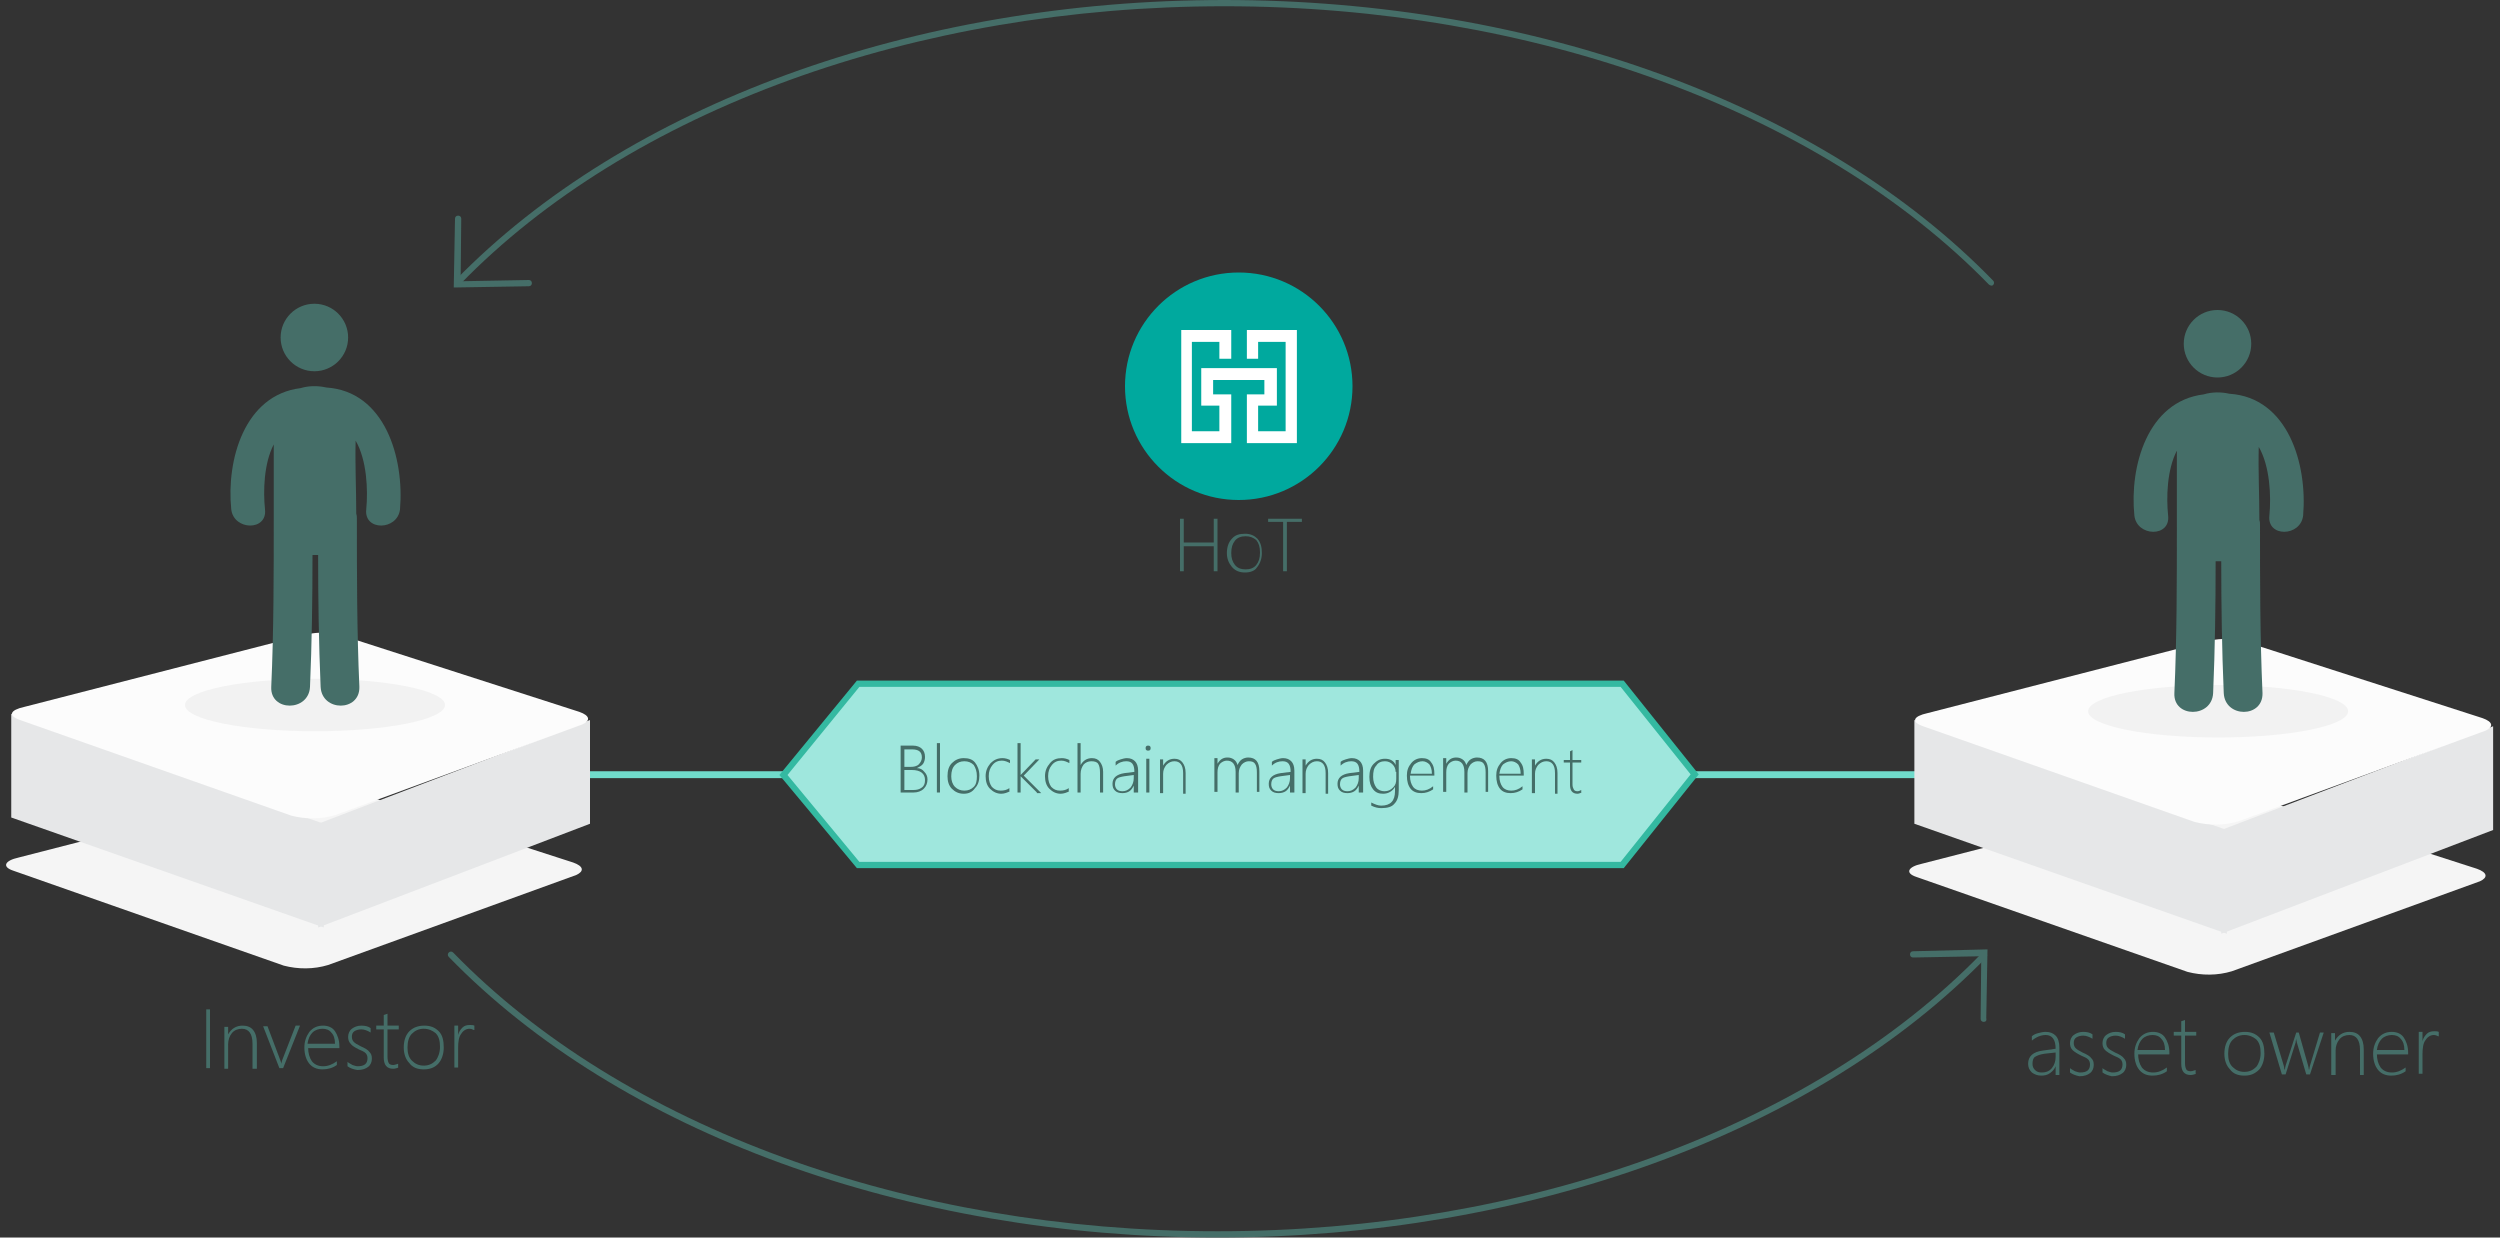 <?xml version="1.0" encoding="utf-8"?>
<!-- Generator: Adobe Illustrator 22.1.0, SVG Export Plug-In . SVG Version: 6.00 Build 0)  -->
<svg version="1.1" id="图层_1" xmlns="http://www.w3.org/2000/svg" xmlns:xlink="http://www.w3.org/1999/xlink" x="0px" y="0px"
	 viewBox="0 0 400 198" style="enable-background:new 0 0 400 198;" xml:space="preserve">
<rect x="0" y="0" width="400" height="198" fill="#333333" stroke="none"/>
<style type="text/css">
	.st0{fill:#456E68;}
	.st1{fill:#70DBCB;}
	.st2{fill:#F5F5F5;}
	.st3{fill:#E6E7E8;}
	.st4{fill:#FCFCFC;}
	.st5{fill:#F2F2F2;}
	.st6{fill:#00A99E;}
	.st7{fill:#FFFFFF;}
	.st8{fill:none;stroke:#456E68;stroke-linecap:round;stroke-miterlimit:10;}
	.st9{fill:none;stroke:#000000;stroke-miterlimit:10;}
	.st10{fill:#9FE7DD;}
	.st11{fill:#34B9A1;}
</style>
<g>
	<path class="st0" d="M328.9,171.9v-1.3h0c-0.2,0.5-0.5,0.8-0.9,1.1c-0.4,0.3-0.9,0.4-1.4,0.4c-0.6,0-1.1-0.2-1.5-0.5
		c-0.4-0.4-0.6-0.8-0.6-1.4c0-1.2,0.8-1.9,2.3-2.1l2.1-0.3c0-1.4-0.5-2.2-1.6-2.2c-0.7,0-1.5,0.3-2.2,0.9v-0.7
		c0.2-0.2,0.6-0.4,1-0.5c0.4-0.1,0.8-0.2,1.2-0.2c0.7,0,1.2,0.2,1.6,0.6c0.4,0.4,0.6,1.1,0.6,1.9v4.4H328.9z M327.1,168.6
		c-0.7,0.1-1.2,0.3-1.5,0.5c-0.3,0.2-0.4,0.6-0.4,1.1c0,0.4,0.1,0.7,0.4,1c0.3,0.3,0.6,0.4,1.1,0.4c0.6,0,1.2-0.2,1.6-0.7
		s0.6-1.1,0.6-1.8v-0.7L327.1,168.6z"/>
	<path class="st0" d="M331.2,171.6v-0.7c0.2,0.2,0.5,0.3,0.8,0.5c0.3,0.1,0.6,0.2,0.8,0.2c1.1,0,1.6-0.4,1.6-1.3
		c0-0.3-0.1-0.6-0.3-0.8c-0.2-0.2-0.6-0.4-1.1-0.6c-0.6-0.3-1.1-0.6-1.4-0.9c-0.3-0.3-0.4-0.7-0.4-1.1c0-0.5,0.2-1,0.6-1.3
		c0.4-0.3,0.9-0.5,1.5-0.5c0.6,0,1.1,0.1,1.5,0.4v0.7c-0.5-0.3-1-0.5-1.5-0.5c-0.4,0-0.8,0.1-1.1,0.3c-0.3,0.2-0.4,0.5-0.4,0.9
		c0,0.3,0.1,0.6,0.3,0.8c0.2,0.2,0.5,0.4,1.1,0.7c0.7,0.3,1.2,0.6,1.4,0.9c0.3,0.3,0.4,0.6,0.4,1.1c0,0.5-0.2,1-0.6,1.3
		c-0.4,0.3-0.9,0.5-1.7,0.5C332.2,172.1,331.6,171.9,331.2,171.6z"/>
	<path class="st0" d="M336.4,171.6v-0.7c0.2,0.2,0.5,0.3,0.8,0.5c0.3,0.1,0.6,0.2,0.8,0.2c1.1,0,1.6-0.4,1.6-1.3
		c0-0.3-0.1-0.6-0.3-0.8c-0.2-0.2-0.6-0.4-1.1-0.6c-0.6-0.3-1.1-0.6-1.4-0.9c-0.3-0.3-0.4-0.7-0.4-1.1c0-0.5,0.2-1,0.6-1.3
		c0.4-0.3,0.9-0.5,1.5-0.5c0.6,0,1.1,0.1,1.5,0.4v0.7c-0.5-0.3-1-0.5-1.5-0.5c-0.4,0-0.8,0.1-1.1,0.3c-0.3,0.2-0.4,0.5-0.4,0.9
		c0,0.3,0.1,0.6,0.3,0.8c0.2,0.2,0.5,0.4,1.1,0.7c0.7,0.3,1.2,0.6,1.4,0.9c0.3,0.3,0.4,0.6,0.4,1.1c0,0.5-0.2,1-0.6,1.3
		c-0.4,0.3-0.9,0.5-1.7,0.5C337.4,172.1,336.8,171.9,336.4,171.6z"/>
	<path class="st0" d="M342.1,168.6c0,0.9,0.2,1.6,0.6,2.2c0.4,0.5,1,0.8,1.8,0.8c0.8,0,1.5-0.3,2.2-0.8v0.6
		c-0.7,0.5-1.5,0.7-2.3,0.7c-0.9,0-1.6-0.3-2.1-0.9c-0.5-0.6-0.8-1.5-0.8-2.6c0-1,0.3-1.8,0.8-2.5c0.6-0.7,1.3-1,2.2-1
		c0.8,0,1.5,0.3,1.9,0.9c0.4,0.6,0.7,1.4,0.7,2.4v0.3H342.1z M346.4,168c0-0.8-0.2-1.4-0.6-1.8c-0.3-0.4-0.8-0.6-1.4-0.6
		c-0.6,0-1.2,0.2-1.6,0.6c-0.4,0.4-0.7,1-0.8,1.8H346.4z"/>
	<path class="st0" d="M351.4,171.8c-0.3,0.1-0.6,0.2-0.9,0.2c-1,0-1.5-0.6-1.5-1.8v-4.5h-1.2v-0.6h1.2v-1.7c0.1,0,0.2-0.1,0.3-0.1
		c0.1,0,0.2-0.1,0.3-0.1v1.9h1.8v0.6h-1.8v4.4c0,0.5,0.1,0.8,0.2,1c0.1,0.2,0.4,0.3,0.7,0.3c0.2,0,0.5-0.1,0.8-0.2V171.8z"/>
	<path class="st0" d="M359.1,172.1c-1,0-1.8-0.3-2.3-1c-0.6-0.6-0.9-1.5-0.9-2.5c0-1.1,0.3-2,0.9-2.6c0.6-0.6,1.4-0.9,2.4-0.9
		c1,0,1.7,0.3,2.3,0.9c0.6,0.6,0.8,1.5,0.8,2.6c0,1-0.3,1.9-0.8,2.5C360.8,171.8,360.1,172.1,359.1,172.1z M359.1,165.6
		c-0.8,0-1.4,0.3-1.9,0.8c-0.5,0.5-0.7,1.3-0.7,2.2c0,0.9,0.2,1.6,0.7,2.1c0.5,0.5,1.1,0.8,1.9,0.8c0.8,0,1.4-0.3,1.9-0.8
		c0.4-0.5,0.7-1.3,0.7-2.2c0-1-0.2-1.7-0.7-2.2C360.5,165.9,359.9,165.6,359.1,165.6z"/>
	<path class="st0" d="M369.6,171.9H369l-1.5-5.1c0-0.1-0.1-0.3-0.1-0.6h0c0,0.1-0.1,0.3-0.1,0.6l-1.6,5.1h-0.6l-2-6.7h0.7l1.6,5.3
		c0,0.1,0.1,0.3,0.1,0.6h0.1c0-0.1,0-0.3,0.1-0.6l1.7-5.3h0.4l1.5,5.3c0,0.1,0.1,0.3,0.1,0.6h0.1c0-0.1,0-0.3,0.1-0.6l1.6-5.3h0.6
		L369.6,171.9z"/>
	<path class="st0" d="M377.6,171.9V168c0-1.6-0.6-2.4-1.7-2.4c-0.6,0-1.2,0.2-1.6,0.7c-0.4,0.5-0.6,1.1-0.6,1.8v3.9H373v-6.7h0.6
		v1.2h0c0.5-0.9,1.3-1.4,2.3-1.4c0.7,0,1.3,0.2,1.7,0.7s0.6,1.2,0.6,2.1v4.1H377.6z"/>
	<path class="st0" d="M380.3,168.6c0,0.9,0.2,1.6,0.6,2.2c0.4,0.5,1,0.8,1.8,0.8c0.8,0,1.5-0.3,2.2-0.8v0.6
		c-0.7,0.5-1.5,0.7-2.3,0.7c-0.9,0-1.6-0.3-2.1-0.9c-0.5-0.6-0.8-1.5-0.8-2.6c0-1,0.3-1.8,0.8-2.5c0.6-0.7,1.3-1,2.2-1
		c0.8,0,1.5,0.3,1.9,0.9c0.4,0.6,0.7,1.4,0.7,2.4v0.3H380.3z M384.7,168c0-0.8-0.2-1.4-0.6-1.8c-0.3-0.4-0.8-0.6-1.4-0.6
		c-0.6,0-1.2,0.2-1.6,0.6c-0.4,0.4-0.7,1-0.8,1.8H384.7z"/>
	<path class="st0" d="M390.1,165.8c-0.2-0.1-0.4-0.2-0.7-0.2c-0.5,0-1,0.3-1.3,0.8c-0.4,0.5-0.5,1.3-0.5,2.3v3.1h-0.6v-6.7h0.6v1.5
		h0c0.1-0.5,0.4-0.9,0.7-1.2c0.3-0.3,0.7-0.4,1.2-0.4c0.2,0,0.5,0,0.7,0.1V165.8z"/>
</g>
<g>
	<path class="st0" d="M33,170.9v-9.4h0.6v9.4H33z"/>
	<path class="st0" d="M40.4,170.9V167c0-1.6-0.6-2.4-1.7-2.4c-0.6,0-1.2,0.2-1.6,0.7c-0.4,0.5-0.6,1.1-0.6,1.8v3.9h-0.6v-6.7h0.6
		v1.2h0c0.5-0.9,1.3-1.4,2.3-1.4c0.7,0,1.3,0.2,1.7,0.7c0.4,0.5,0.6,1.2,0.6,2.1v4.1H40.4z"/>
	<path class="st0" d="M45.3,170.9h-0.6l-2.6-6.7h0.7l2,5.3c0.1,0.3,0.2,0.5,0.2,0.7h0c0.1-0.3,0.1-0.5,0.2-0.7l2.1-5.4h0.7
		L45.3,170.9z"/>
	<path class="st0" d="M49.3,167.6c0,0.9,0.2,1.6,0.6,2.2c0.4,0.5,1,0.8,1.8,0.8c0.8,0,1.5-0.3,2.2-0.8v0.6c-0.7,0.5-1.5,0.7-2.3,0.7
		c-0.9,0-1.6-0.3-2.1-0.9c-0.5-0.6-0.8-1.5-0.8-2.6c0-1,0.3-1.8,0.8-2.5c0.6-0.7,1.3-1,2.2-1c0.8,0,1.5,0.3,1.9,0.9
		c0.4,0.6,0.7,1.4,0.7,2.4v0.3H49.3z M53.6,167c0-0.8-0.2-1.4-0.6-1.8c-0.3-0.4-0.8-0.6-1.4-0.6c-0.6,0-1.2,0.2-1.6,0.6
		c-0.4,0.4-0.7,1-0.8,1.8H53.6z"/>
	<path class="st0" d="M55.6,170.6v-0.7c0.2,0.2,0.5,0.3,0.8,0.5c0.3,0.1,0.6,0.2,0.8,0.2c1.1,0,1.6-0.4,1.6-1.3
		c0-0.3-0.1-0.6-0.3-0.8c-0.2-0.2-0.6-0.4-1.1-0.6c-0.6-0.3-1.1-0.6-1.3-0.9c-0.3-0.3-0.4-0.7-0.4-1.1c0-0.5,0.2-1,0.6-1.3
		c0.4-0.3,0.9-0.5,1.5-0.5c0.6,0,1.1,0.1,1.5,0.4v0.7c-0.5-0.3-1-0.5-1.5-0.5c-0.4,0-0.8,0.1-1.1,0.3c-0.3,0.2-0.4,0.5-0.4,0.9
		c0,0.3,0.1,0.6,0.3,0.8c0.2,0.2,0.5,0.4,1.1,0.7c0.7,0.3,1.2,0.6,1.4,0.9c0.3,0.3,0.4,0.6,0.4,1.1c0,0.5-0.2,1-0.6,1.3
		c-0.4,0.3-0.9,0.5-1.7,0.5C56.5,171.1,56,170.9,55.6,170.6z"/>
	<path class="st0" d="M63.8,170.8c-0.3,0.1-0.6,0.2-0.9,0.2c-1,0-1.5-0.6-1.5-1.8v-4.5h-1.2v-0.6h1.2v-1.7c0.1,0,0.2-0.1,0.3-0.1
		c0.1,0,0.2-0.1,0.3-0.1v1.9h1.8v0.6H62v4.4c0,0.5,0.1,0.8,0.2,1c0.1,0.2,0.4,0.3,0.7,0.3c0.2,0,0.5-0.1,0.8-0.2V170.8z"/>
	<path class="st0" d="M67.8,171.1c-1,0-1.8-0.3-2.3-1c-0.6-0.6-0.9-1.5-0.9-2.5c0-1.1,0.3-2,0.9-2.6c0.6-0.6,1.4-0.9,2.4-0.9
		c1,0,1.7,0.3,2.3,0.9c0.6,0.6,0.8,1.5,0.8,2.6c0,1-0.3,1.9-0.8,2.5C69.6,170.8,68.8,171.1,67.8,171.1z M67.8,164.6
		c-0.8,0-1.4,0.3-1.9,0.8c-0.5,0.5-0.7,1.3-0.7,2.2c0,0.9,0.2,1.6,0.7,2.1s1.1,0.8,1.9,0.8c0.8,0,1.4-0.3,1.9-0.8
		c0.4-0.5,0.7-1.3,0.7-2.2c0-1-0.2-1.7-0.7-2.2C69.2,164.9,68.6,164.6,67.8,164.6z"/>
	<path class="st0" d="M75.8,164.8c-0.2-0.1-0.4-0.2-0.7-0.2c-0.5,0-1,0.3-1.3,0.8c-0.4,0.5-0.5,1.3-0.5,2.3v3.1h-0.6v-6.7h0.6v1.5h0
		c0.1-0.5,0.4-0.9,0.7-1.2c0.3-0.3,0.7-0.4,1.2-0.4c0.2,0,0.5,0,0.7,0.1V164.8z"/>
</g>
<g id="矩形_48_2_">
	<rect x="89.4" y="123.4" class="st1" width="67.5" height="1.1"/>
</g>
<g id="矩形_48_1_">
	<rect x="239.3" y="123.4" class="st1" width="67.5" height="1.1"/>
</g>
<g id="圆角矩形_1_拷贝_3_">
	<path class="st2" d="M307.5,138.2l45.1-11.6c2-0.4,3.9-0.4,5.8,0.2l37.9,12.2c1.7,0.6,1.8,1.4,0.5,2l-39.7,14.4
		c-2.3,0.7-4.8,0.7-7.1,0.1l-43.4-15.2C304.8,139.7,305.2,138.7,307.5,138.2z"/>
</g>
<g id="矩形_46_3_">
	<path class="st3" d="M306.3,115.2l50,17.6v16.6l-50-17.6V115.2L306.3,115.2z"/>
</g>
<g id="矩形_46_拷贝_3_">
	<path class="st3" d="M398.9,116.2l-43.5,16.6v16.6l43.5-16.6V116.2z"/>
</g>
<g id="圆角矩形_1_3_">
	<path class="st4" d="M308.4,114.1l45.1-11.6c2-0.4,3.9-0.4,5.8,0.2l37.9,12.2c1.7,0.6,1.8,1.4,0.5,2l-39.5,14.5
		c-2.3,0.7-4.8,0.7-7.1,0.1l-43.4-15.3C305.7,115.5,306.1,114.6,308.4,114.1z"/>
</g>
<g id="椭圆_11_2_">
	<ellipse class="st5" cx="354.9" cy="113.8" rx="20.8" ry="4.2"/>
</g>
<g>
	<g>
		<g>
			<circle class="st0" cx="354.8" cy="55" r="5.4"/>
		</g>
		<g>
			<path class="st0" d="M356.7,63c-1.3-0.3-2.8-0.3-4.1,0.1c-9,1.1-11.9,11.5-11.1,19.4c0.4,3.4,5.8,3.5,5.4,0
				c-0.3-2.9-0.2-7.3,1.4-10.4c0,3.8,0,7.5,0,11.3c0,0.1,0,0.3,0,0.4c0,0.1,0,0.1,0,0.2c0,9,0,17.9-0.4,26.9c-0.2,4,6,4,6.2,0
				c0.3-7,0.4-14.1,0.4-21.1c0.3,0,0.6,0,0.9,0c0,7,0.1,14.1,0.4,21.1c0.2,4,6.3,4,6.2,0c-0.4-9-0.4-17.9-0.4-26.9
				c0-0.3,0-0.5-0.1-0.8c0-3.9-0.2-7.8-0.1-11.7c1.8,3.1,2,7.9,1.7,11c-0.4,3.5,5,3.4,5.4,0C369.2,74.3,366.1,63.6,356.7,63z"/>
		</g>
	</g>
</g>
<g id="圆角矩形_1_拷贝_2_">
	<path class="st2" d="M3,137.2l45.1-11.6c2-0.4,3.9-0.4,5.8,0.2L91.7,138c1.7,0.6,1.8,1.4,0.5,2l-39.7,14.4
		c-2.3,0.7-4.8,0.7-7.1,0.1L2.1,139.3C0.3,138.7,0.7,137.7,3,137.2z"/>
</g>
<g id="矩形_46_2_">
	<path class="st3" d="M1.8,114.2l50,17.6v16.6l-50-17.6V114.2L1.8,114.2z"/>
</g>
<g id="矩形_46_拷贝_2_">
	<path class="st3" d="M94.4,115.2l-43.5,16.6v16.6l43.5-16.6V115.2z"/>
</g>
<g id="圆角矩形_1_2_">
	<path class="st4" d="M3.9,113.1L49,101.5c2-0.4,3.9-0.4,5.8,0.2l37.9,12.2c1.7,0.6,1.8,1.4,0.5,2l-39.5,14.5
		c-2.3,0.7-4.8,0.7-7.1,0.1L3.2,115.2C1.2,114.5,1.6,113.6,3.9,113.1z"/>
</g>
<g id="椭圆_11_1_">
	<ellipse class="st5" cx="50.4" cy="112.8" rx="20.8" ry="4.2"/>
</g>
<g>
	<g>
		<g>
			<circle class="st0" cx="50.3" cy="54" r="5.4"/>
		</g>
		<g>
			<path class="st0" d="M52.2,62c-1.3-0.3-2.8-0.3-4.1,0.1c-9,1.1-11.9,11.5-11.1,19.4c0.4,3.4,5.8,3.5,5.4,0
				c-0.3-2.9-0.2-7.3,1.4-10.4c0,3.8,0,7.5,0,11.3c0,0.1,0,0.3,0,0.4c0,0.1,0,0.1,0,0.2c0,9,0,17.9-0.4,26.9c-0.2,4,6,4,6.2,0
				c0.3-7,0.4-14.1,0.4-21.1c0.3,0,0.6,0,0.9,0c0,7,0.1,14.1,0.4,21.1c0.2,4,6.3,4,6.2,0c-0.4-9-0.4-17.9-0.4-26.9
				c0-0.3,0-0.5-0.1-0.8c0-3.9-0.2-7.8-0.1-11.7c1.8,3.1,2,7.9,1.7,11c-0.4,3.5,5,3.4,5.4,0C64.7,73.3,61.6,62.6,52.2,62z"/>
		</g>
	</g>
</g>
<g>
	<path class="st0" d="M72.6,46l0.2-11c0-0.3,0.2-0.5,0.5-0.5c0.3,0,0.5,0.2,0.5,0.5l-0.1,10l10.9-0.2c0.3,0,0.5,0.2,0.5,0.5
		c0,0.3-0.2,0.5-0.5,0.5L72.6,46z"/>
</g>
<g id="椭圆_12_1_">
	<circle class="st6" cx="198.2" cy="61.8" r="18.2"/>
</g>
<g id="XMLID_1_">
	<polygon class="st7" points="199.5,57.4 201.3,57.4 201.3,54.7 205.7,54.7 205.7,69 201.3,69 201.3,64.9 204.3,64.9 204.3,58.9 
		192.2,58.9 192.2,64.9 195.1,64.9 195.1,69 190.7,69 190.7,54.7 195.1,54.7 195.1,57.4 197,57.4 197,52.8 189,52.8 189,70.9 
		197,70.9 197,63.1 194.1,63.1 194.1,60.8 202.3,60.8 202.3,63.1 199.5,63.1 199.5,70.9 207.5,70.9 207.5,52.8 199.5,52.8 	"/>
</g>
<g>
	<path class="st8" d="M73.2,48.2"/>
</g>
<g>
	<path class="st0" d="M317.4,163.5C317.4,163.5,317.4,163.5,317.4,163.5c-0.3,0-0.5-0.2-0.5-0.5l0.1-10l-10.9,0.2c0,0,0,0,0,0
		c-0.3,0-0.5-0.2-0.5-0.5c0-0.3,0.2-0.5,0.5-0.5l11.9-0.3l-0.2,11C317.9,163.3,317.7,163.5,317.4,163.5z"/>
</g>
<g>
	<g>
		<path class="st0" d="M318.6,45.7c-0.1,0-0.3-0.1-0.4-0.2C291.1,17.7,245.3,1,195.9,1c-49.4,0-95.2,16.6-122.3,44.5
			c-0.2,0.2-0.5,0.2-0.7,0c-0.2-0.2-0.2-0.5,0-0.7C100.2,16.8,146.2,0,195.9,0c49.7,0,95.7,16.8,123,44.9c0.2,0.2,0.2,0.5,0,0.7
			C318.8,45.7,318.7,45.7,318.6,45.7z"/>
	</g>
	<g>
		<path class="st0" d="M194.8,198c-49.7,0-95.7-16.8-123-44.9c-0.2-0.2-0.2-0.5,0-0.7c0.2-0.2,0.5-0.2,0.7,0
			c27.1,27.9,72.8,44.6,122.3,44.6c49.4,0,95.2-16.6,122.3-44.5c0.2-0.2,0.5-0.2,0.7,0c0.2,0.2,0.2,0.5,0,0.7
			C290.5,181.2,244.5,198,194.8,198z"/>
	</g>
</g>
<g>
	<path class="st9" d="M325.4,149.8"/>
</g>
<g>
	<polygon class="st10" points="259.5,138.4 137.3,138.4 125.3,124 137.3,109.4 259.5,109.4 271.1,123.9 	"/>
	<path class="st11" d="M259.8,138.9H137.1L124.7,124l12.4-15.1h122.7l12,15L259.8,138.9z M137.5,137.9h121.8l11.2-14l-11.2-14H137.5
		L126,124L137.5,137.9z"/>
</g>
<g>
	<path class="st0" d="M144.1,126.8v-7.5h2c0.6,0,1.1,0.2,1.4,0.5c0.3,0.3,0.5,0.7,0.5,1.3c0,0.4-0.1,0.8-0.3,1.1
		c-0.2,0.3-0.6,0.5-1,0.7v0c0.5,0,0.9,0.2,1.2,0.6c0.3,0.3,0.5,0.7,0.5,1.2c0,0.6-0.2,1.1-0.6,1.5c-0.4,0.4-1,0.6-1.6,0.6H144.1z
		 M144.7,119.8v2.9h1c0.5,0,1-0.1,1.3-0.4c0.3-0.3,0.5-0.7,0.5-1.1c0-0.9-0.5-1.3-1.6-1.3H144.7z M144.7,123.2v3.2h1.4
		c0.6,0,1-0.1,1.4-0.4s0.5-0.7,0.5-1.2c0-1-0.7-1.6-2.1-1.6H144.7z"/>
	<path class="st0" d="M149.9,126.8v-7.9h0.5v7.9H149.9z"/>
	<path class="st0" d="M154.2,127c-0.8,0-1.4-0.3-1.9-0.8c-0.5-0.5-0.7-1.2-0.7-2c0-0.9,0.2-1.6,0.7-2.1c0.5-0.5,1.1-0.8,1.9-0.8
		c0.8,0,1.4,0.2,1.8,0.7s0.7,1.2,0.7,2.1c0,0.8-0.2,1.5-0.7,2C155.6,126.7,155,127,154.2,127z M154.3,121.8c-0.6,0-1.1,0.2-1.5,0.6
		c-0.4,0.4-0.6,1-0.6,1.8c0,0.7,0.2,1.3,0.6,1.7c0.4,0.4,0.9,0.6,1.5,0.6c0.6,0,1.1-0.2,1.5-0.6s0.5-1,0.5-1.7
		c0-0.8-0.2-1.3-0.5-1.8C155.4,122,154.9,121.8,154.3,121.8z"/>
	<path class="st0" d="M161.6,126.6c-0.4,0.2-0.9,0.4-1.4,0.4c-0.7,0-1.3-0.3-1.8-0.8s-0.7-1.2-0.7-2c0-0.9,0.3-1.5,0.8-2.1
		c0.5-0.5,1.1-0.8,1.9-0.8c0.4,0,0.8,0.1,1.2,0.3v0.5c-0.4-0.2-0.8-0.4-1.3-0.4c-0.6,0-1.1,0.2-1.5,0.7c-0.4,0.5-0.6,1-0.6,1.8
		c0,0.7,0.2,1.3,0.5,1.7c0.4,0.4,0.8,0.6,1.4,0.6c0.5,0,1-0.1,1.4-0.4V126.6z"/>
	<path class="st0" d="M165.9,126.8l-2.6-2.6h0v2.6h-0.5v-7.9h0.5v5.1h0l2.4-2.5h0.6l-2.5,2.6l2.8,2.8H165.9z"/>
	<path class="st0" d="M171.1,126.6c-0.4,0.2-0.9,0.4-1.4,0.4c-0.7,0-1.3-0.3-1.8-0.8s-0.7-1.2-0.7-2c0-0.9,0.3-1.5,0.8-2.1
		s1.1-0.8,1.9-0.8c0.4,0,0.8,0.1,1.2,0.3v0.5c-0.4-0.2-0.8-0.4-1.3-0.4c-0.6,0-1.1,0.2-1.5,0.7c-0.4,0.5-0.6,1-0.6,1.8
		c0,0.7,0.2,1.3,0.5,1.7c0.4,0.4,0.8,0.6,1.4,0.6c0.5,0,1-0.1,1.4-0.4V126.6z"/>
	<path class="st0" d="M176,126.8v-3.2c0-0.6-0.1-1.1-0.3-1.4c-0.2-0.3-0.6-0.4-1.1-0.4c-0.5,0-0.9,0.2-1.2,0.5
		c-0.3,0.4-0.5,0.9-0.5,1.5v3h-0.5v-7.9h0.5v3.5h0c0.4-0.7,1-1.1,1.8-1.1c0.6,0,1,0.2,1.3,0.6c0.3,0.4,0.5,0.9,0.5,1.6v3.3H176z"/>
	<path class="st0" d="M181.4,126.8v-1.1h0c-0.2,0.4-0.4,0.7-0.7,0.9c-0.3,0.2-0.7,0.3-1.1,0.3c-0.5,0-0.9-0.1-1.2-0.4
		c-0.3-0.3-0.4-0.6-0.4-1.1c0-0.9,0.6-1.5,1.9-1.7l1.6-0.2c0-1.2-0.4-1.7-1.3-1.7c-0.6,0-1.2,0.2-1.7,0.7v-0.6
		c0.2-0.2,0.5-0.3,0.8-0.4s0.7-0.2,1-0.2c0.6,0,1,0.2,1.3,0.5c0.3,0.3,0.5,0.8,0.5,1.5v3.5H181.4z M179.9,124.2
		c-0.6,0.1-1,0.2-1.2,0.4c-0.2,0.2-0.3,0.5-0.3,0.9c0,0.3,0.1,0.6,0.3,0.8c0.2,0.2,0.5,0.3,0.9,0.3c0.5,0,0.9-0.2,1.3-0.6
		c0.3-0.4,0.5-0.9,0.5-1.5V124L179.9,124.2z"/>
	<path class="st0" d="M183.7,120.1c-0.1,0-0.2,0-0.3-0.1c-0.1-0.1-0.1-0.2-0.1-0.3c0-0.1,0-0.2,0.1-0.3c0.1-0.1,0.2-0.1,0.3-0.1
		c0.1,0,0.2,0,0.3,0.1c0.1,0.1,0.1,0.2,0.1,0.3c0,0.1,0,0.2-0.1,0.3C183.9,120.1,183.8,120.1,183.7,120.1z M183.4,126.8v-5.4h0.5
		v5.4H183.4z"/>
	<path class="st0" d="M189.3,126.8v-3.1c0-1.3-0.5-1.9-1.4-1.9c-0.5,0-0.9,0.2-1.3,0.6c-0.3,0.4-0.5,0.8-0.5,1.4v3.1h-0.5v-5.4h0.5
		v1h0c0.4-0.7,1-1.1,1.8-1.1c0.6,0,1,0.2,1.3,0.6c0.3,0.4,0.5,0.9,0.5,1.7v3.3H189.3z"/>
	<path class="st0" d="M201.1,126.8v-3.2c0-0.7-0.1-1.1-0.3-1.4c-0.2-0.3-0.5-0.4-1-0.4c-0.4,0-0.8,0.2-1.1,0.5
		c-0.3,0.4-0.5,0.8-0.5,1.4v3.1h-0.5v-3.3c0-1.2-0.5-1.8-1.4-1.8c-0.4,0-0.8,0.2-1.1,0.5c-0.3,0.4-0.4,0.8-0.4,1.4v3.1h-0.5v-5.4
		h0.5v0.9h0c0.4-0.7,0.9-1,1.6-1c0.4,0,0.7,0.1,1,0.3c0.3,0.2,0.5,0.5,0.6,0.9c0.2-0.4,0.4-0.7,0.7-0.9c0.3-0.2,0.7-0.3,1-0.3
		c1.2,0,1.8,0.7,1.8,2.2v3.3H201.1z"/>
	<path class="st0" d="M206.4,126.8v-1.1h0c-0.2,0.4-0.4,0.7-0.7,0.9c-0.3,0.2-0.7,0.3-1.1,0.3c-0.5,0-0.9-0.1-1.2-0.4
		c-0.3-0.3-0.4-0.6-0.4-1.1c0-0.9,0.6-1.5,1.9-1.7l1.6-0.2c0-1.2-0.4-1.7-1.3-1.7c-0.6,0-1.2,0.2-1.7,0.7v-0.6
		c0.2-0.2,0.5-0.3,0.8-0.4c0.3-0.1,0.7-0.2,1-0.2c0.6,0,1,0.2,1.3,0.5c0.3,0.3,0.5,0.8,0.5,1.5v3.5H206.4z M204.9,124.2
		c-0.6,0.1-1,0.2-1.2,0.4c-0.2,0.2-0.3,0.5-0.3,0.9c0,0.3,0.1,0.6,0.3,0.8c0.2,0.2,0.5,0.3,0.9,0.3c0.5,0,0.9-0.2,1.3-0.6
		c0.3-0.4,0.5-0.9,0.5-1.5V124L204.9,124.2z"/>
	<path class="st0" d="M212.1,126.8v-3.1c0-1.3-0.5-1.9-1.4-1.9c-0.5,0-0.9,0.2-1.3,0.6c-0.3,0.4-0.5,0.8-0.5,1.4v3.1h-0.5v-5.4h0.5
		v1h0c0.4-0.7,1-1.1,1.8-1.1c0.6,0,1,0.2,1.3,0.6c0.3,0.4,0.5,0.9,0.5,1.7v3.3H212.1z"/>
	<path class="st0" d="M217.4,126.8v-1.1h0c-0.2,0.4-0.4,0.7-0.7,0.9c-0.3,0.2-0.7,0.3-1.1,0.3c-0.5,0-0.9-0.1-1.2-0.4
		c-0.3-0.3-0.4-0.6-0.4-1.1c0-0.9,0.6-1.5,1.9-1.7l1.6-0.2c0-1.2-0.4-1.7-1.3-1.7c-0.6,0-1.2,0.2-1.7,0.7v-0.6
		c0.2-0.2,0.5-0.3,0.8-0.4c0.3-0.1,0.7-0.2,1-0.2c0.6,0,1,0.2,1.3,0.5c0.3,0.3,0.5,0.8,0.5,1.5v3.5H217.4z M215.9,124.2
		c-0.6,0.1-1,0.2-1.2,0.4c-0.2,0.2-0.3,0.5-0.3,0.9c0,0.3,0.1,0.6,0.3,0.8c0.2,0.2,0.5,0.3,0.9,0.3c0.5,0,0.9-0.2,1.3-0.6
		c0.3-0.4,0.5-0.9,0.5-1.5V124L215.9,124.2z"/>
	<path class="st0" d="M223.8,126.4c0,1-0.2,1.7-0.7,2.2c-0.4,0.5-1.1,0.7-2.1,0.7c-0.5,0-1-0.1-1.6-0.4v-0.5
		c0.6,0.3,1.1,0.5,1.6,0.5c1.5,0,2.2-0.8,2.2-2.3v-0.7h0c-0.4,0.7-1.1,1.1-1.9,1.1c-0.7,0-1.2-0.2-1.6-0.7c-0.4-0.5-0.6-1.1-0.6-2
		c0-0.9,0.2-1.6,0.7-2.1c0.5-0.5,1-0.8,1.8-0.8c0.8,0,1.4,0.3,1.7,1h0v-0.8h0.5V126.4z M223.3,123.5c0-0.5-0.2-0.9-0.5-1.2
		c-0.3-0.3-0.7-0.5-1.2-0.5c-0.6,0-1.1,0.2-1.4,0.7c-0.4,0.4-0.5,1-0.5,1.8c0,0.7,0.2,1.3,0.5,1.7c0.3,0.4,0.8,0.6,1.3,0.6
		c0.6,0,1-0.2,1.4-0.6s0.5-0.8,0.5-1.4V123.5z"/>
	<path class="st0" d="M225.6,124.2c0,0.7,0.2,1.3,0.5,1.7c0.3,0.4,0.8,0.6,1.4,0.6c0.6,0,1.2-0.2,1.8-0.7v0.5
		c-0.6,0.4-1.2,0.6-1.9,0.6c-0.7,0-1.3-0.2-1.7-0.7c-0.4-0.5-0.6-1.2-0.6-2.1c0-0.8,0.2-1.4,0.7-2c0.4-0.5,1-0.8,1.7-0.8
		c0.7,0,1.2,0.2,1.5,0.7c0.4,0.5,0.5,1.1,0.5,1.9v0.2H225.6z M229.1,123.7c0-0.6-0.2-1.1-0.4-1.4c-0.3-0.3-0.7-0.5-1.1-0.5
		c-0.5,0-0.9,0.2-1.3,0.5c-0.3,0.3-0.5,0.8-0.6,1.5H229.1z"/>
	<path class="st0" d="M237.7,126.8v-3.2c0-0.7-0.1-1.1-0.3-1.4c-0.2-0.3-0.5-0.4-1-0.4c-0.4,0-0.8,0.2-1.1,0.5
		c-0.3,0.4-0.5,0.8-0.5,1.4v3.1h-0.5v-3.3c0-1.2-0.5-1.8-1.4-1.8c-0.4,0-0.8,0.2-1.1,0.5c-0.3,0.4-0.4,0.8-0.4,1.4v3.1h-0.5v-5.4
		h0.5v0.9h0c0.4-0.7,0.9-1,1.6-1c0.4,0,0.7,0.1,1,0.3c0.3,0.2,0.5,0.5,0.6,0.9c0.2-0.4,0.4-0.7,0.7-0.9s0.7-0.3,1-0.3
		c1.2,0,1.8,0.7,1.8,2.2v3.3H237.7z"/>
	<path class="st0" d="M239.9,124.2c0,0.7,0.2,1.3,0.5,1.7c0.3,0.4,0.8,0.6,1.4,0.6c0.6,0,1.2-0.2,1.8-0.7v0.5
		c-0.6,0.4-1.2,0.6-1.9,0.6c-0.7,0-1.3-0.2-1.7-0.7c-0.4-0.5-0.6-1.2-0.6-2.1c0-0.8,0.2-1.4,0.7-2c0.4-0.5,1-0.8,1.7-0.8
		c0.7,0,1.2,0.2,1.5,0.7c0.4,0.5,0.5,1.1,0.5,1.9v0.2H239.9z M243.3,123.7c0-0.6-0.2-1.1-0.4-1.4c-0.3-0.3-0.7-0.5-1.1-0.5
		c-0.5,0-0.9,0.2-1.3,0.5c-0.3,0.3-0.5,0.8-0.6,1.5H243.3z"/>
	<path class="st0" d="M248.8,126.8v-3.1c0-1.3-0.5-1.9-1.4-1.9c-0.5,0-0.9,0.2-1.3,0.6c-0.3,0.4-0.5,0.8-0.5,1.4v3.1h-0.5v-5.4h0.5
		v1h0c0.4-0.7,1-1.1,1.8-1.1c0.6,0,1,0.2,1.3,0.6c0.3,0.4,0.5,0.9,0.5,1.7v3.3H248.8z"/>
	<path class="st0" d="M253.1,126.8c-0.3,0.1-0.5,0.2-0.7,0.2c-0.8,0-1.2-0.5-1.2-1.4v-3.6h-1v-0.4h1v-1.4c0.1,0,0.2-0.1,0.2-0.1
		c0.1,0,0.2-0.1,0.2-0.1v1.6h1.4v0.4h-1.4v3.5c0,0.4,0.1,0.6,0.2,0.8c0.1,0.2,0.3,0.3,0.6,0.3c0.2,0,0.4-0.1,0.6-0.2V126.8z"/>
</g>
<g>
	<path class="st0" d="M194.2,91.4v-4h-4.8v4h-0.6V83h0.6v3.8h4.8V83h0.6v8.4H194.2z"/>
	<path class="st0" d="M199.2,91.6c-0.9,0-1.6-0.3-2.1-0.9c-0.5-0.6-0.8-1.3-0.8-2.2c0-1,0.3-1.8,0.8-2.3c0.5-0.6,1.2-0.8,2.1-0.8
		c0.9,0,1.5,0.3,2,0.8c0.5,0.6,0.7,1.3,0.7,2.3c0,0.9-0.3,1.7-0.8,2.3C200.8,91.3,200.1,91.6,199.2,91.6z M199.3,85.8
		c-0.7,0-1.3,0.2-1.7,0.7c-0.4,0.5-0.6,1.1-0.6,2c0,0.8,0.2,1.4,0.6,1.9c0.4,0.5,1,0.7,1.7,0.7c0.7,0,1.3-0.2,1.7-0.7
		c0.4-0.5,0.6-1.1,0.6-2c0-0.9-0.2-1.5-0.6-2C200.5,86,200,85.8,199.3,85.8z"/>
	<path class="st0" d="M205.9,83.5v7.9h-0.6v-7.9h-2.4V83h5.4v0.5H205.9z"/>
</g>
</svg>
